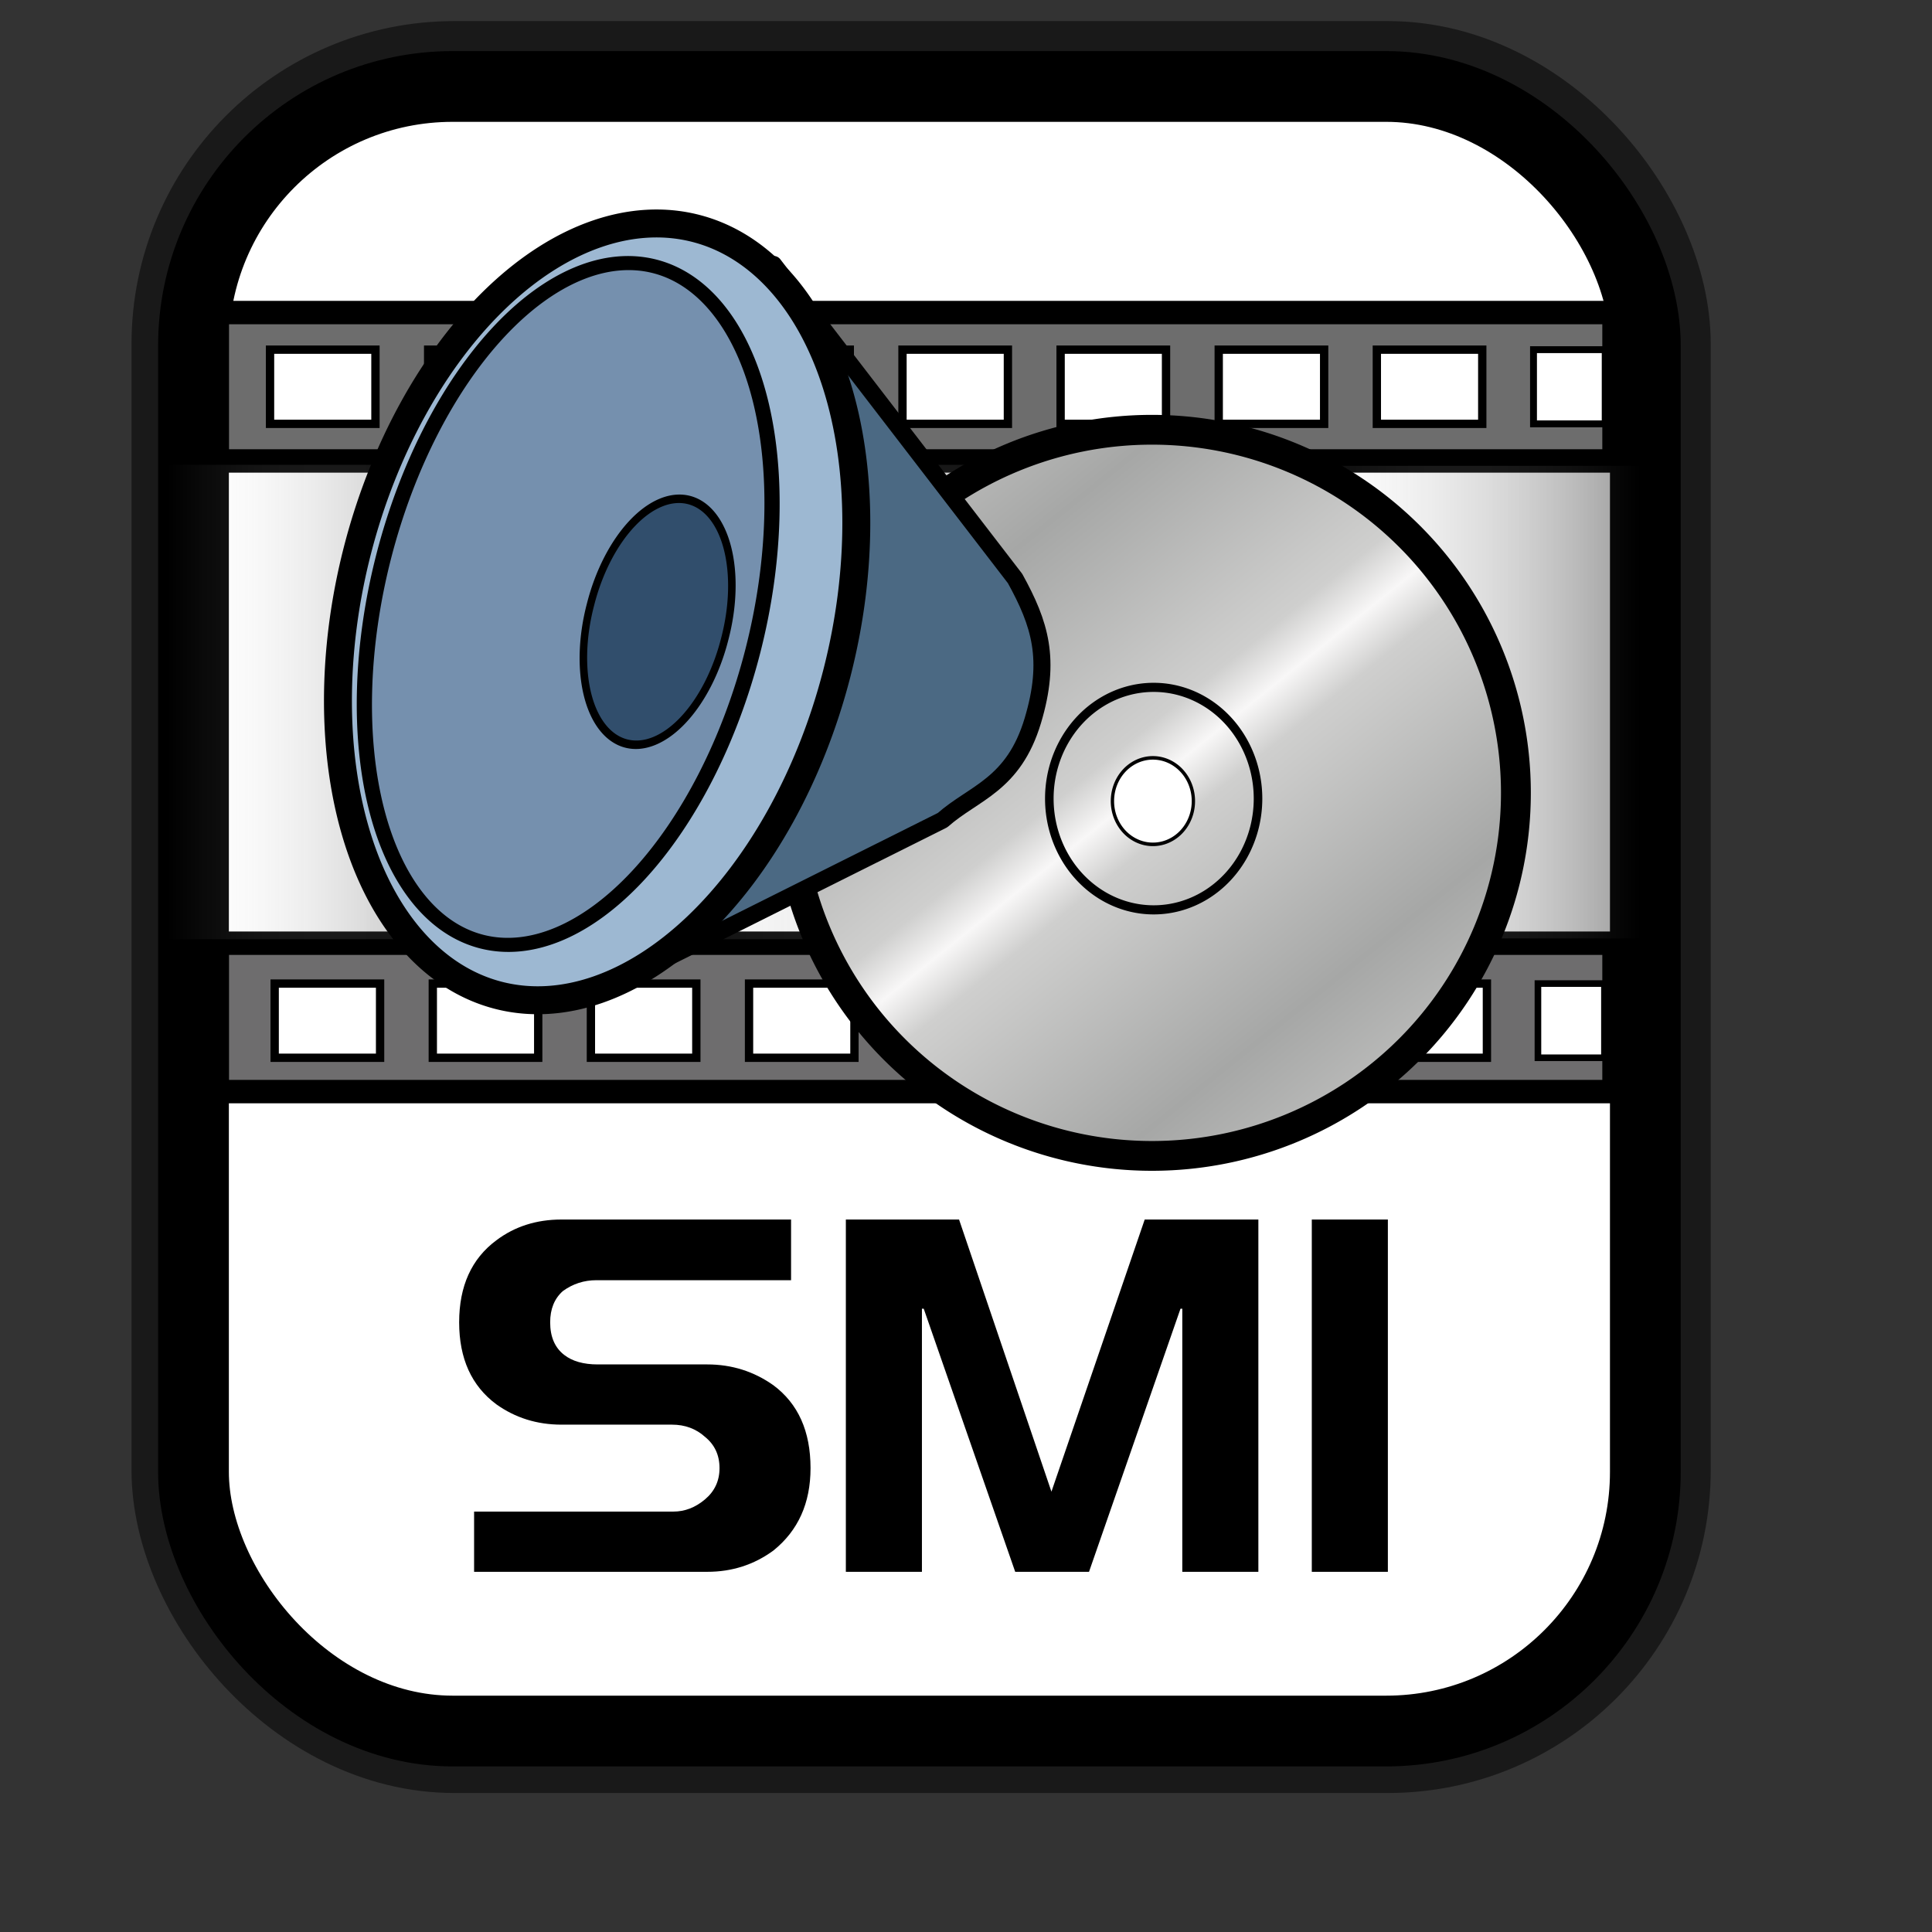 <?xml version="1.0" encoding="UTF-8" standalone="no"?>
<!DOCTYPE svg PUBLIC "-//W3C//DTD SVG 20010904//EN"
"http://www.w3.org/TR/2001/REC-SVG-20010904/DTD/svg10.dtd">
<!-- Created with Inkscape (http://www.inkscape.org/) -->
<svg
   id="svg1"
   sodipodi:version="0.32"
   inkscape:version="0.38.1"
   width="128pt"
   height="128pt"
   sodipodi:docbase="/usr/share/icons/Fuzzy/scalable/mimetypes"
   sodipodi:docname="gnome-mime-application-smil.svg"
   xmlns="http://www.w3.org/2000/svg"
   xmlns:inkscape="http://www.inkscape.org/namespaces/inkscape"
   xmlns:sodipodi="http://sodipodi.sourceforge.net/DTD/sodipodi-0.dtd"
   xmlns:xlink="http://www.w3.org/1999/xlink">
  <rect width="100%" height="100%" fill="#333333" stroke="none"/>
  <defs
     id="defs3">
    <linearGradient
       id="linearGradient915">
      <stop
         style="stop-color:#f8f7f7;stop-opacity:1;"
         offset="0"
         id="stop916" />
      <stop
         style="stop-color:#cfcfce;stop-opacity:1;"
         offset="0.175"
         id="stop921" />
      <stop
         style="stop-color:#a6a7a6;stop-opacity:1;"
         offset="1"
         id="stop919" />
    </linearGradient>
    <linearGradient
       id="linearGradient850">
      <stop
         style="stop-color:#000000;stop-opacity:0.398;"
         offset="0"
         id="stop851" />
      <stop
         style="stop-color:#ffffff;stop-opacity:0;"
         offset="1"
         id="stop852" />
    </linearGradient>
    <linearGradient
       xlink:href="#linearGradient850"
       id="linearGradient859"
       x1="0.935"
       y1="0.501"
       x2="0.003"
       y2="0.501" />
    <linearGradient
       id="linearGradient839">
      <stop
         style="stop-color:#46a046;stop-opacity:1;"
         offset="0"
         id="stop840" />
      <stop
         style="stop-color:#df421e;stop-opacity:1;"
         offset="0.394"
         id="stop841" />
      <stop
         style="stop-color:#ada7c8;stop-opacity:1;"
         offset="0.72"
         id="stop842" />
      <stop
         style="stop-color:#eed680;stop-opacity:1;"
         offset="1"
         id="stop843" />
    </linearGradient>
    <linearGradient
       id="linearGradient833">
      <stop
         style="stop-color:#00ff00;stop-opacity:1;"
         offset="0"
         id="stop834" />
      <stop
         style="stop-color:#ff0000;stop-opacity:1;"
         offset="0.308"
         id="stop837" />
      <stop
         style="stop-color:#7f8cff;stop-opacity:1;"
         offset="0.75"
         id="stop838" />
      <stop
         style="stop-color:#ffff00;stop-opacity:1;"
         offset="1"
         id="stop835" />
    </linearGradient>
    <linearGradient
       xlink:href="#linearGradient915"
       id="linearGradient836"
       x1="0.475"
       y1="0.507"
       x2="0.243"
       y2="0.219"
       spreadMethod="reflect" />
    <linearGradient
       xlink:href="#linearGradient850"
       id="linearGradient855"
       x1="0.915"
       y1="0.527"
       x2="0.031"
       y2="0.524" />
    <linearGradient
       xlink:href="#linearGradient850"
       id="linearGradient853"
       x1="0.985"
       y1="0.515"
       x2="0.009"
       y2="0.515" />
    <linearGradient
       xlink:href="#linearGradient915"
       id="linearGradient920"
       x1="0.475"
       y1="0.507"
       x2="0.243"
       y2="0.219" />
  </defs>
  <sodipodi:namedview
     id="base"
     pagecolor="#ffffff"
     bordercolor="#666666"
     borderopacity="1.0"
     inkscape:pageopacity="0.0"
     inkscape:pageshadow="2"
     inkscape:zoom="5.0234375"
     inkscape:cx="64.000000"
     inkscape:cy="64.000000"
     inkscape:window-width="751"
     inkscape:window-height="909"
     showgrid="true"
     snaptogrid="false"
     gridspacingx="1mm"
     gridspacingy="1mm"
     inkscape:window-x="0"
     inkscape:window-y="31" />
  <rect
     style="fill:none;fill-rule:evenodd;stroke:#000000;stroke-width:11.25;stroke-dasharray:none;stroke-opacity:0.5;stroke-linejoin:round;"
     id="rect1093"
     width="128.252"
     height="145.276"
     x="17.243"
     y="7.487"
     ry="22.893" />
  <rect
     style="fill:#ffffff;fill-rule:evenodd;stroke:#000000;stroke-width:6.25;stroke-dasharray:none;"
     id="rect828"
     width="128.252"
     height="145.276"
     x="17.092"
     y="7.638"
     ry="22.893" />
  <rect
     style="fill:#6e6d6e;fill-rule:evenodd;stroke:#000000;stroke-width:2.067;"
     id="rect858"
     width="123.379"
     height="13.108"
     x="19.198"
     y="83.32" />
  <rect
     style="fill:#6d6d6d;fill-rule:evenodd;stroke:#000000;stroke-width:2.067;"
     id="rect857"
     width="123.379"
     height="13.108"
     x="19.198"
     y="27.611" />
  <rect
     style="fill:url(#linearGradient853);fill-rule:evenodd;stroke:#000000;stroke-width:0.531pt;"
     id="rect826"
     width="30.263"
     height="42.611"
     x="14.542"
     y="40.708" />
  <rect
     style="fill:url(#linearGradient855);fill-rule:evenodd;stroke:#000000;stroke-width:0.531pt;"
     id="rect827"
     width="62.854"
     height="42.611"
     x="47.133"
     y="40.708" />
  <rect
     style="fill:url(#linearGradient859);fill-rule:evenodd;stroke:#000000;stroke-width:0.649pt;"
     id="rect880"
     width="34.738"
     height="42.611"
     x="112.495"
     y="40.719" />
  <rect
     style="fill:#ffffff;fill-rule:evenodd;stroke:#000000;stroke-width:0.551pt;"
     id="rect829"
     width="9.312"
     height="6.554"
     x="23.854"
     y="30.888" />
  <rect
     style="fill:#ffffff;fill-rule:evenodd;stroke:#000000;stroke-width:0.551pt;"
     id="rect830"
     width="9.312"
     height="6.554"
     x="37.821"
     y="30.888" />
  <rect
     style="fill:#ffffff;fill-rule:evenodd;stroke:#000000;stroke-width:0.551pt;"
     id="rect831"
     width="9.312"
     height="6.554"
     x="51.789"
     y="30.888" />
  <rect
     style="fill:#ffffff;fill-rule:evenodd;stroke:#000000;stroke-width:0.551pt;"
     id="rect832"
     width="9.312"
     height="6.554"
     x="65.756"
     y="30.888" />
  <rect
     style="fill:#ffffff;fill-rule:evenodd;stroke:#000000;stroke-width:0.551pt;"
     id="rect833"
     width="9.312"
     height="6.554"
     x="79.723"
     y="30.888" />
  <rect
     style="fill:#ffffff;fill-rule:evenodd;stroke:#000000;stroke-width:0.551pt;"
     id="rect834"
     width="9.312"
     height="6.554"
     x="93.691"
     y="30.888" />
  <rect
     style="fill:#ffffff;fill-rule:evenodd;stroke:#000000;stroke-width:0.551pt;"
     id="rect835"
     width="9.312"
     height="6.554"
     x="107.658"
     y="30.888" />
  <rect
     style="fill:#ffffff;fill-rule:evenodd;stroke:#000000;stroke-width:0.551pt;"
     id="rect836"
     width="9.312"
     height="6.554"
     x="121.626"
     y="30.888" />
  <rect
     style="fill:#ffffff;fill-rule:evenodd;stroke:#000000;stroke-width:0.455pt;"
     id="rect837"
     width="6.333"
     height="6.554"
     x="135.465"
     y="30.888" />
  <rect
     style="fill:#ffffff;fill-rule:evenodd;stroke:#000000;stroke-width:0.551pt;"
     id="rect838"
     width="9.312"
     height="6.554"
     x="24.264"
     y="86.886" />
  <rect
     style="fill:#ffffff;fill-rule:evenodd;stroke:#000000;stroke-width:0.551pt;"
     id="rect839"
     width="9.312"
     height="6.554"
     x="38.232"
     y="86.886" />
  <rect
     style="fill:#ffffff;fill-rule:evenodd;stroke:#000000;stroke-width:0.551pt;"
     id="rect840"
     width="9.312"
     height="6.554"
     x="52.199"
     y="86.886" />
  <rect
     style="fill:#ffffff;fill-rule:evenodd;stroke:#000000;stroke-width:0.551pt;"
     id="rect841"
     width="9.312"
     height="6.554"
     x="66.167"
     y="86.886" />
  <rect
     style="fill:#ffffff;fill-rule:evenodd;stroke:#000000;stroke-width:0.551pt;"
     id="rect842"
     width="9.312"
     height="6.554"
     x="80.134"
     y="86.886" />
  <rect
     style="fill:#ffffff;fill-rule:evenodd;stroke:#000000;stroke-width:0.551pt;"
     id="rect843"
     width="9.312"
     height="6.554"
     x="94.102"
     y="86.886" />
  <rect
     style="fill:#ffffff;fill-rule:evenodd;stroke:#000000;stroke-width:0.551pt;"
     id="rect844"
     width="9.312"
     height="6.554"
     x="108.069"
     y="86.886" />
  <rect
     style="fill:#ffffff;fill-rule:evenodd;stroke:#000000;stroke-width:0.551pt;"
     id="rect845"
     width="9.312"
     height="6.554"
     x="122.037"
     y="86.886" />
  <rect
     style="fill:#ffffff;fill-rule:evenodd;stroke:#000000;stroke-width:0.438pt;"
     id="rect846"
     width="5.875"
     height="6.554"
     x="135.856"
     y="86.886" />
  <path
     sodipodi:type="arc"
     style="fill:url(#linearGradient836);fill-rule:evenodd;stroke:#000000;stroke-width:6.25;"
     id="path912"
     sodipodi:cx="79.724411"
     sodipodi:cy="80.275589"
     sodipodi:rx="76.181099"
     sodipodi:ry="76.181099"
     d="M 155.906 80.276 A 76.181 76.181 0 1 0 3.543,80.276 A 76.181 76.181 0 1 0 155.906 80.276 z"
     transform="matrix(0.422,0,0,0.421,68.118,36.24)" />
  <path
     sodipodi:type="arc"
     style="fill:url(#linearGradient920);fill-opacity:0;fill-rule:evenodd;stroke:#000000;stroke-width:6.25;"
     id="path840"
     sodipodi:cx="79.724411"
     sodipodi:cy="80.275589"
     sodipodi:rx="76.181099"
     sodipodi:ry="76.181099"
     d="M 155.906 80.276 A 76.181 76.181 0 1 0 3.543,80.276 A 76.181 76.181 0 1 0 155.906 80.276 z"
     transform="matrix(0.121,0,0,0.129,92.265,60.191)" />
  <path
     sodipodi:type="arc"
     style="fill:#ffffff;fill-rule:evenodd;stroke:#000000;stroke-width:6.25;fill-opacity:1;"
     id="path842"
     sodipodi:cx="79.724411"
     sodipodi:cy="80.275589"
     sodipodi:rx="76.181099"
     sodipodi:ry="76.181099"
     d="M 155.906 80.276 A 76.181 76.181 0 1 0 3.543,80.276 A 76.181 76.181 0 1 0 155.906 80.276 z"
     transform="matrix(4.694250e-2,0,0,5.015633e-2,98.102,66.741)" />
  <g
     id="g881"
     transform="translate(-21.395,-7.073)">
    <path
       style="fill:#4b6983;fill-rule:evenodd;stroke:#000000;stroke-width:1.506;stroke-linejoin:round;"
       d="M 89.726,30.433 L 74.779,94.456 L 104.659,79.52 C 107.42,77.077 110.924,76.442 112.635,70.718 C 114.25,65.315 113.28,62.195 111.062,58.176 L 111.062,58.176 L 89.726,30.433 z "
       id="path831"
       sodipodi:nodetypes="ccccccc" />
    <path
       sodipodi:type="arc"
       style="fill-rule:evenodd;stroke:#000000;stroke-width:5;fill:#9db8d2;fill-opacity:1;stroke-dasharray:none;"
       id="path825"
       sodipodi:cx="100.98425"
       sodipodi:cy="78.503937"
       sodipodi:rx="44.291340"
       sodipodi:ry="70.866142"
       d="M 145.276 78.504 A 44.291 70.866 0 1 0 56.693,78.504 A 44.291 70.866 0 1 0 145.276 78.504 z"
       transform="matrix(0.478,0.123,-0.123,0.478,35.529,11.177)" />
    <path
       sodipodi:type="arc"
       style="fill-rule:evenodd;stroke:#000000;stroke-width:2.275;stroke-dasharray:none;fill:#7590ae;fill-opacity:1;"
       id="path826"
       sodipodi:cx="102.75591"
       sodipodi:cy="85.590553"
       sodipodi:rx="28.346457"
       sodipodi:ry="56.692913"
       d="M 131.102 85.591 A 28.346 56.693 0 1 0 74.409,85.591 A 28.346 56.693 0 1 0 131.102 85.591 z"
       transform="matrix(0.575,0.148,-0.135,0.526,24.059,0.198)" />
    <path
       sodipodi:type="arc"
       style="fill-rule:evenodd;stroke:#000000;stroke-width:1pt;fill:#314e6c;fill-opacity:1;"
       id="path827"
       sodipodi:cx="33.661419"
       sodipodi:cy="51.929134"
       sodipodi:rx="12.401575"
       sodipodi:ry="19.488190"
       d="M 46.063 51.929 A 12.402 19.488 0 1 0 21.26,51.929 A 12.402 19.488 0 1 0 46.063 51.929 z"
       transform="matrix(0.478,0.123,-0.141,0.547,70.719,29.453)" />
  </g>
  <path
     style="font-size:40;stroke-width:1pt;font-family:Trek;"
     d="M 122.6,138.849 L 115.88,138.849 L 115.88,107.729 L 122.6,107.729 L 122.6,138.849 z M 81.44,138.849 L 74.72,138.849 L 74.72,107.729 L 84.72,107.729 L 92.88,131.769 L 101.12,107.729 L 111.16,107.729 L 111.16,138.849 L 104.44,138.849 L 104.44,115.609 L 104.28,115.609 L 96.2,138.849 L 89.68,138.849 L 81.6,115.609 L 81.44,115.609 L 81.44,138.849 z M 69.88,107.729 L 69.88,113.089 L 52.68,113.089 C 51.587,113.089 50.6,113.409 49.72,114.049 C 48.973,114.716 48.6,115.636 48.6,116.809 C 48.6,118.089 49.013,119.049 49.84,119.689 C 50.56,120.249 51.547,120.529 52.8,120.529 L 62.48,120.529 C 64.64,120.529 66.587,121.142 68.32,122.369 C 70.507,123.996 71.6,126.436 71.6,129.689 C 71.6,132.782 70.507,135.209 68.32,136.969 C 66.613,138.222 64.667,138.849 62.48,138.849 L 41.88,138.849 L 41.88,133.529 L 59.48,133.529 C 60.493,133.529 61.427,133.169 62.28,132.449 C 63.133,131.729 63.56,130.809 63.56,129.689 C 63.56,128.542 63.133,127.622 62.28,126.929 C 61.48,126.209 60.507,125.849 59.36,125.849 L 49.6,125.849 C 47.44,125.849 45.52,125.249 43.84,124.049 C 41.653,122.422 40.56,120.009 40.56,116.809 C 40.56,113.609 41.653,111.196 43.84,109.569 C 45.467,108.342 47.387,107.729 49.6,107.729 L 69.88,107.729 z "
     id="path882" />
</svg>
